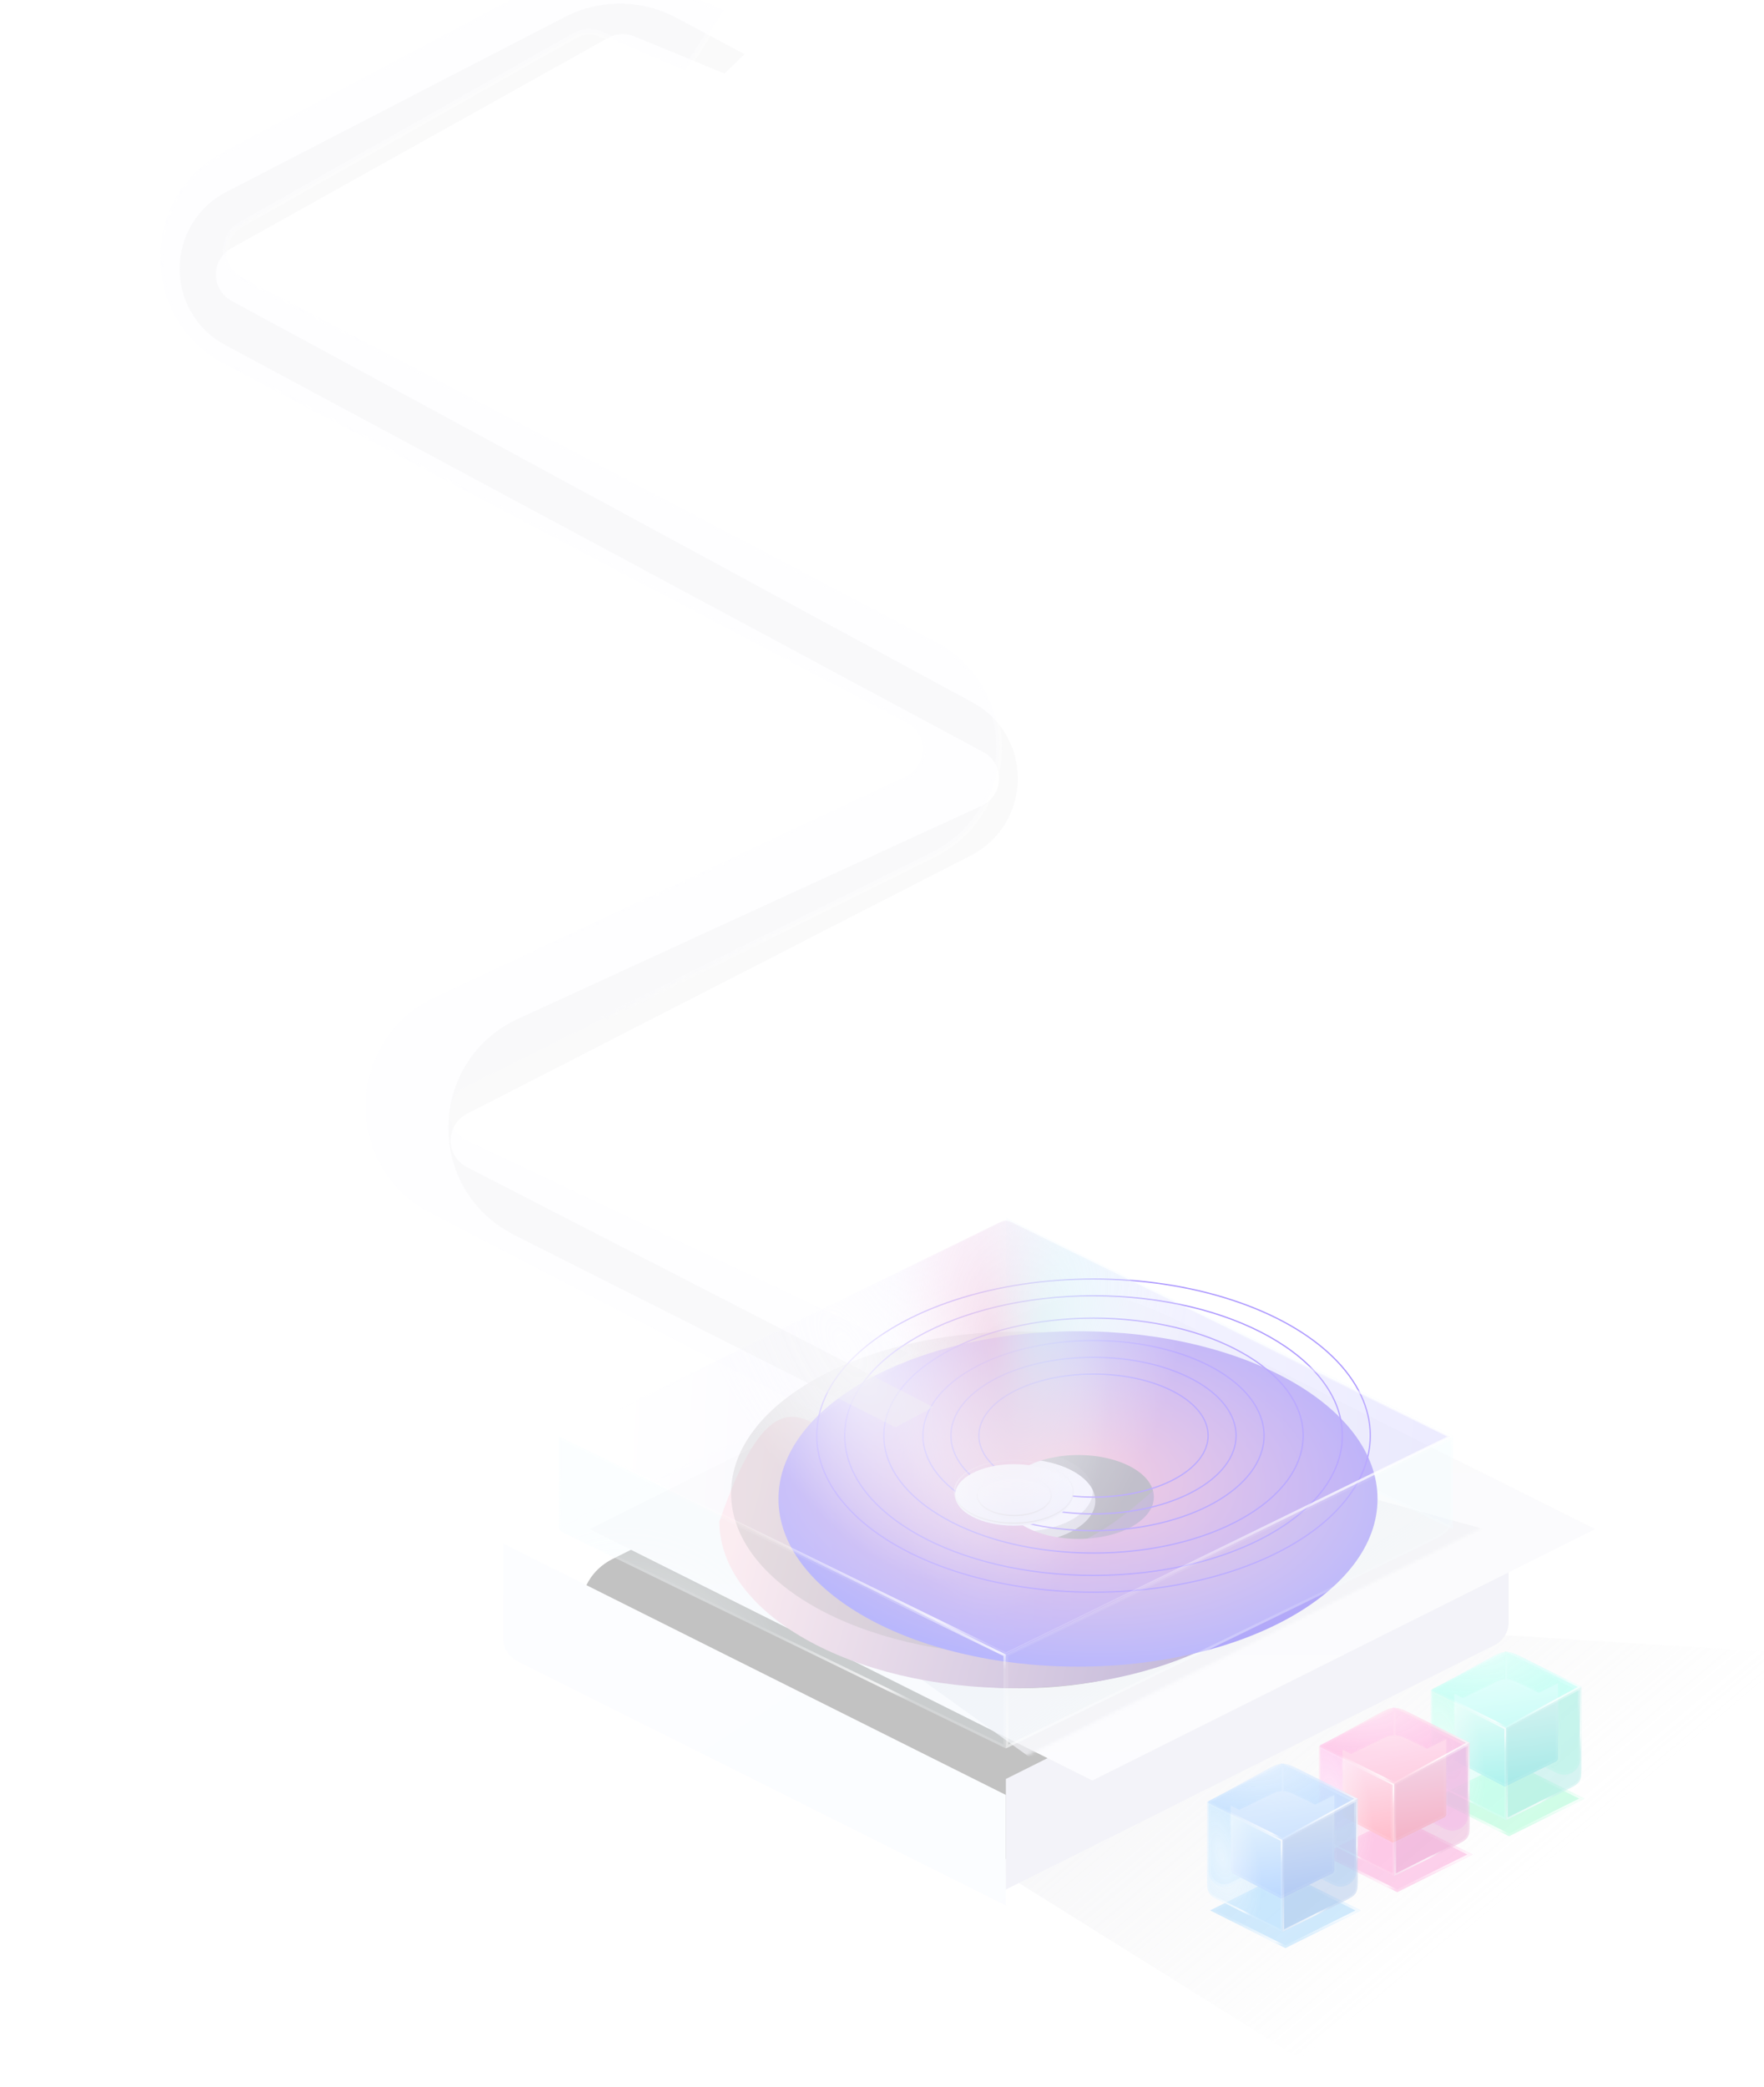 <svg width="552" height="653" viewBox="0 0 552 653" fill="none" xmlns="http://www.w3.org/2000/svg">
<g opacity="0.4">
<g filter="url(#filter0_f_29_772)">
<path d="M406.683 644L314 586.05L318.235 502L570 517.761L406.683 644Z" fill="url(#paint0_linear_29_772)"/>
</g>
<g filter="url(#filter1_f_29_772)">
<path d="M441.8 487.737L316.73 425.202L191.66 487.737C178.367 494.383 178.367 513.354 191.66 520L316.73 582.535L441.8 520C455.093 513.354 455.093 494.384 441.8 487.737Z" fill="#666666"/>
</g>
<g filter="url(#filter2_i_29_772)">
<path d="M314.766 587.111L161.871 510.664C159.151 509.304 157.432 506.524 157.432 503.482V473.857L314.766 552.524V587.111Z" fill="url(#paint1_linear_29_772)"/>
</g>
<g filter="url(#filter3_i_29_772)">
<path d="M314.766 587.111L467.66 510.664C470.381 509.304 472.099 506.524 472.099 503.482V473.857L314.766 552.524V587.111Z" fill="#E0E1EF"/>
</g>
<g filter="url(#filter4_i_29_772)">
<path d="M472.099 473.857L355.095 415.355C335.305 405.46 325.41 400.512 314.766 400.512C304.121 400.512 294.226 405.46 274.436 415.355L274.436 415.355L157.432 473.857L314.766 552.524L472.099 473.857Z" fill="url(#paint2_linear_29_772)"/>
</g>
<mask id="mask0_29_772" style="mask-type:alpha" maskUnits="userSpaceOnUse" x="157" y="400" width="316" height="153">
<path d="M472.099 473.857L334.93 405.273C322.236 398.926 307.295 398.926 294.601 405.273L157.432 473.857L314.766 552.524L472.099 473.857Z" fill="url(#paint3_linear_29_772)"/>
</mask>
<g mask="url(#mask0_29_772)">
<g filter="url(#filter5_f_29_772)">
<path d="M462.604 650.648L266.637 509.796L390.866 458.18L687.442 539.542L462.604 650.648Z" fill="url(#paint4_linear_29_772)"/>
</g>
</g>
<g filter="url(#filter6_b_29_772)">
<path d="M454.731 478.558L316.896 411.391C315.921 410.916 315.433 410.678 315.162 410.244C314.89 409.81 314.89 409.268 314.89 408.183V381.006L454.731 449.15V478.558Z" fill="#C8EEFF" fill-opacity="0.2"/>
<path d="M454.731 478.558L316.896 411.391C315.921 410.916 315.433 410.678 315.162 410.244C314.89 409.81 314.89 409.268 314.89 408.183V381.006L454.731 449.15V478.558Z" fill="url(#paint5_radial_29_772)" fill-opacity="0.5"/>
<path d="M454.351 449.387V477.95L317.062 411.049C316.568 410.808 316.223 410.64 315.966 410.48C315.716 410.324 315.578 410.193 315.484 410.043C315.39 409.892 315.333 409.711 315.302 409.418C315.271 409.117 315.27 408.733 315.27 408.183V381.614L454.351 449.387Z" stroke="url(#paint6_linear_29_772)" stroke-width="0.76"/>
</g>
<g filter="url(#filter7_b_29_772)">
<path d="M174.8 478.558L314.64 410.414V381.006L174.8 449.15V478.558Z" fill="white" fill-opacity="0.2"/>
<path d="M314.261 381.614V410.176L175.18 477.95V449.387L314.261 381.614Z" stroke="url(#paint7_linear_29_772)" stroke-width="0.76"/>
</g>
<g filter="url(#filter8_f_29_772)">
<path fill-rule="evenodd" clip-rule="evenodd" d="M319.083 528.168C362.051 528.168 396.882 508.672 396.882 484.621C396.882 460.571 362.051 441.074 319.083 441.074C276.116 441.074 241.285 460.571 241.285 484.621C241.285 508.672 276.116 528.168 319.083 528.168ZM319.128 456.43C332.174 456.43 342.75 462.306 342.75 469.553C342.75 476.801 332.174 482.676 319.128 482.676C306.083 482.676 295.507 476.801 295.507 469.553C295.507 462.306 306.083 456.43 319.128 456.43Z" fill="#282727" fill-opacity="0.8"/>
</g>
<g filter="url(#filter9_i_29_772)">
<path d="M409.618 472.3C409.618 501.096 368.317 524.44 317.37 524.44C266.424 524.44 225.123 501.096 225.123 472.3C252.639 392.566 266.424 483.551 317.37 483.551C368.317 483.551 387.367 398.69 409.618 472.3Z" fill="url(#paint8_linear_29_772)"/>
</g>
<g filter="url(#filter10_f_29_772)">
<path fill-rule="evenodd" clip-rule="evenodd" d="M319.083 517.67C368.956 517.67 409.386 495.04 409.386 467.124C409.386 439.208 368.956 416.578 319.083 416.578C269.21 416.578 228.781 439.208 228.781 467.124C228.781 495.04 269.21 517.67 319.083 517.67ZM319.197 453.892C331.766 453.892 341.955 459.553 341.955 466.535C341.955 473.518 331.766 479.178 319.197 479.178C306.629 479.178 296.44 473.518 296.44 466.535C296.44 459.553 306.629 453.892 319.197 453.892Z" fill="#282727" fill-opacity="0.3"/>
</g>
<g filter="url(#filter11_i_29_772)">
<path fill-rule="evenodd" clip-rule="evenodd" d="M317.26 517.379C369.025 517.379 410.988 493.89 410.988 464.915C410.988 435.94 369.025 412.452 317.26 412.452C265.495 412.452 223.532 435.94 223.532 464.915C223.532 493.89 265.495 517.379 317.26 517.379ZM317.379 451.181C330.424 451.181 341 457.056 341 464.304C341 471.551 330.424 477.427 317.379 477.427C304.333 477.427 293.758 471.551 293.758 464.304C293.758 457.056 304.333 451.181 317.379 451.181Z" fill="url(#paint9_radial_29_772)"/>
</g>
<g filter="url(#filter12_i_29_772)">
<ellipse cx="317.379" cy="465.179" rx="86.611" ry="48.992" stroke="#3300FF" stroke-width="0.401" stroke-miterlimit="1"/>
</g>
<g filter="url(#filter13_i_29_772)">
<ellipse cx="317.379" cy="465.179" rx="77.862" ry="43.743" stroke="#3300FF" stroke-width="0.401" stroke-miterlimit="1"/>
</g>
<g filter="url(#filter14_i_29_772)">
<ellipse cx="317.379" cy="465.179" rx="65.614" ry="36.744" stroke="#3300FF" stroke-width="0.401" stroke-miterlimit="1"/>
</g>
<g filter="url(#filter15_i_29_772)">
<ellipse cx="317.379" cy="465.179" rx="53.366" ry="29.745" stroke="#3300FF" stroke-width="0.401" stroke-miterlimit="1"/>
</g>
<g filter="url(#filter16_i_29_772)">
<ellipse cx="317.379" cy="465.179" rx="44.618" ry="24.496" stroke="#3300FF" stroke-width="0.401" stroke-miterlimit="1"/>
</g>
<g filter="url(#filter17_i_29_772)">
<ellipse cx="317.379" cy="465.179" rx="35.869" ry="19.247" stroke="#3300FF" stroke-width="0.401" stroke-miterlimit="1"/>
</g>
<g filter="url(#filter18_i_29_772)">
<ellipse cx="317.254" cy="466.679" rx="18.372" ry="9.623" fill="url(#paint10_linear_29_772)"/>
</g>
<path d="M317.254 476.503C322.353 476.503 326.979 475.421 330.338 473.662C333.687 471.907 335.827 469.449 335.827 466.679C335.827 463.91 333.687 461.451 330.338 459.696C326.979 457.937 322.353 456.855 317.254 456.855C312.155 456.855 307.529 457.937 304.17 459.696C300.821 461.451 298.681 463.91 298.681 466.679C298.681 469.449 300.821 471.907 304.17 473.662C307.529 475.421 312.155 476.503 317.254 476.503Z" stroke="url(#paint11_linear_29_772)" stroke-width="0.401"/>
<g filter="url(#filter19_i_29_772)">
<ellipse cx="317.379" cy="467.804" rx="11.373" ry="6.124" fill="url(#paint12_linear_29_772)"/>
</g>
<path d="M317.379 474.128C320.546 474.128 323.423 473.437 325.516 472.311C327.6 471.188 328.953 469.604 328.953 467.804C328.953 466.003 327.6 464.419 325.516 463.296C323.423 462.17 320.546 461.479 317.379 461.479C314.212 461.479 311.334 462.17 309.242 463.296C307.157 464.419 305.805 466.003 305.805 467.804C305.805 469.604 307.157 471.188 309.242 472.311C311.334 473.437 314.212 474.128 317.379 474.128Z" stroke="url(#paint13_linear_29_772)" stroke-width="0.401"/>
<g filter="url(#filter20_b_29_772)">
<path d="M314.765 546.985L176.93 479.819C175.955 479.343 175.467 479.106 175.196 478.672C174.925 478.238 174.925 477.695 174.925 476.611V449.433L314.765 517.577V546.985Z" fill="#CDF0FF" fill-opacity="0.2"/>
<path d="M314.765 546.985L176.93 479.819C175.955 479.343 175.467 479.106 175.196 478.672C174.925 478.238 174.925 477.695 174.925 476.611V449.433L314.765 517.577V546.985Z" fill="url(#paint14_radial_29_772)" fill-opacity="0.5"/>
<path d="M314.385 517.815V546.378L177.096 479.477C176.602 479.236 176.257 479.067 176 478.907C175.75 478.752 175.612 478.621 175.518 478.47C175.424 478.32 175.367 478.138 175.337 477.846C175.305 477.545 175.305 477.161 175.305 476.611V450.041L314.385 517.815Z" stroke="url(#paint15_linear_29_772)" stroke-width="0.76"/>
</g>
<g filter="url(#filter21_b_29_772)">
<path d="M314.766 546.985L446.585 482.75C450.485 480.849 452.436 479.899 453.521 478.163C454.606 476.427 454.606 474.258 454.606 469.918V449.433L314.766 517.577V546.985Z" fill="#EAFEFF" fill-opacity="0.2"/>
<path d="M446.418 482.409L315.146 546.378V517.815L454.226 450.041V469.918C454.226 472.096 454.226 473.7 454.093 474.978C453.96 476.246 453.7 477.16 453.199 477.962C452.698 478.763 451.99 479.398 450.908 480.072C449.818 480.752 448.376 481.455 446.418 482.409Z" stroke="url(#paint16_linear_29_772)" stroke-width="0.76"/>
</g>
<g filter="url(#filter22_f_29_772)">
<path d="M495.799 562.674L475.25 552.4C473.348 551.449 471.109 551.449 469.208 552.4L448.658 562.674L472.229 574.46L495.799 562.674Z" fill="#3EF79E" fill-opacity="0.6"/>
<path d="M475.083 552.732L494.968 562.674L472.229 574.044L449.489 562.674L469.374 552.732C471.171 551.834 473.286 551.834 475.083 552.732Z" stroke="url(#paint17_linear_29_772)" stroke-width="0.744"/>
</g>
<g filter="url(#filter23_b_29_772)">
<path d="M487.231 554.701L471.545 546.858C471.137 546.655 470.88 546.238 470.88 545.782V516.621L494.451 528.406V550.239C494.451 553.948 490.548 556.36 487.231 554.701Z" fill="#60FFC6" fill-opacity="0.5"/>
<path d="M487.397 554.369L471.711 546.526C471.43 546.385 471.252 546.097 471.252 545.782V517.223L494.079 528.636V550.239C494.079 553.671 490.467 555.904 487.397 554.369Z" stroke="url(#paint18_linear_29_772)" stroke-width="0.744"/>
</g>
<g filter="url(#filter24_b_29_772)">
<path d="M455.375 554.701L471.06 546.858C471.468 546.655 471.725 546.238 471.725 545.782V516.621L448.155 528.406V550.239C448.155 553.948 452.058 556.36 455.375 554.701Z" fill="#60FFC6" fill-opacity="0.5"/>
<path d="M470.894 546.526L455.208 554.369C452.139 555.904 448.527 553.671 448.527 550.239V528.636L471.354 517.223V545.782C471.354 546.097 471.176 546.385 470.894 546.526Z" stroke="url(#paint19_linear_29_772)" stroke-width="0.744"/>
</g>
<mask id="path-36-inside-1_29_772" fill="white">
<path fill-rule="evenodd" clip-rule="evenodd" d="M487.546 532.503L487.546 532.503L487.546 532.503V550.012C487.546 550.47 487.286 550.888 486.875 551.091L470.88 558.97V558.971L455.786 551.098C455.388 550.89 455.139 550.479 455.139 550.031V532.503V529.866L457.757 531.231L468.392 526.066C470.255 525.161 472.431 525.161 474.294 526.066L481.517 529.574L487.546 526.604V532.503Z"/>
</mask>
<path fill-rule="evenodd" clip-rule="evenodd" d="M487.546 532.503L487.546 532.503L487.546 532.503V550.012C487.546 550.47 487.286 550.888 486.875 551.091L470.88 558.97V558.971L455.786 551.098C455.388 550.89 455.139 550.479 455.139 550.031V532.503V529.866L457.757 531.231L468.392 526.066C470.255 525.161 472.431 525.161 474.294 526.066L481.517 529.574L487.546 526.604V532.503Z" fill="url(#paint20_linear_29_772)"/>
<path d="M487.546 532.503L487.871 533.172L489.25 532.503L487.871 531.834L487.546 532.503ZM487.546 532.503H486.803V532.968L487.222 533.172L487.546 532.503ZM487.546 532.503L487.222 531.834L486.803 532.037V532.503H487.546ZM486.875 551.091L486.546 550.424L486.546 550.424L486.875 551.091ZM470.88 558.97L470.551 558.303L470.136 558.508V558.97H470.88ZM470.88 558.971L470.536 559.63L471.623 560.197V558.971H470.88ZM455.786 551.098L456.13 550.438L456.13 550.438L455.786 551.098ZM455.139 529.866L455.483 529.206L454.396 528.639V529.866H455.139ZM457.757 531.231L457.413 531.89L457.745 532.064L458.082 531.9L457.757 531.231ZM468.392 526.066L468.716 526.735L468.716 526.735L468.392 526.066ZM474.294 526.066L474.619 525.397L474.619 525.397L474.294 526.066ZM481.517 529.574L481.192 530.243L481.52 530.402L481.846 530.241L481.517 529.574ZM487.546 526.604H488.29V525.409L487.218 525.937L487.546 526.604ZM487.871 531.834L487.871 531.833L487.222 533.172L487.222 533.172L487.871 531.834ZM487.871 533.172L487.871 533.172L487.222 531.834L487.222 531.834L487.871 533.172ZM488.29 550.012V532.503H486.803V550.012H488.29ZM487.203 551.758C487.869 551.43 488.29 550.753 488.29 550.012H486.803C486.803 550.187 486.703 550.346 486.546 550.424L487.203 551.758ZM471.208 559.637L487.203 551.758L486.546 550.424L470.551 558.303L471.208 559.637ZM471.623 558.971V558.97H470.136V558.971H471.623ZM455.442 551.757L470.536 559.63L471.224 558.311L456.13 550.438L455.442 551.757ZM454.396 550.031C454.396 550.756 454.799 551.422 455.442 551.757L456.13 550.438C455.978 550.359 455.883 550.202 455.883 550.031H454.396ZM454.396 532.503V550.031H455.883V532.503H454.396ZM454.396 529.866V532.503H455.883V529.866H454.396ZM458.101 530.572L455.483 529.206L454.795 530.525L457.413 531.89L458.101 530.572ZM468.067 525.397L457.432 530.562L458.082 531.9L468.716 526.735L468.067 525.397ZM474.619 525.397C472.55 524.392 470.135 524.392 468.067 525.397L468.716 526.735C470.375 525.929 472.311 525.929 473.969 526.735L474.619 525.397ZM481.842 528.905L474.619 525.397L473.969 526.735L481.192 530.243L481.842 528.905ZM487.218 525.937L481.189 528.907L481.846 530.241L487.875 527.271L487.218 525.937ZM488.29 532.503V526.604H486.803V532.503H488.29Z" fill="url(#paint21_linear_29_772)" mask="url(#path-36-inside-1_29_772)"/>
<g filter="url(#filter25_b_29_772)">
<path d="M471.303 569.423L452.43 559.986C450.144 558.843 449.001 558.272 448.367 557.245C447.732 556.218 447.732 554.94 447.732 552.385V528.819L471.303 540.605V569.423Z" fill="#60FFE2" fill-opacity="0.4"/>
<path d="M471.303 569.423L452.43 559.986C450.144 558.843 449.001 558.272 448.367 557.245C447.732 556.218 447.732 554.94 447.732 552.385V528.819L471.303 540.605V569.423Z" fill="url(#paint22_radial_29_772)" fill-opacity="0.5"/>
<path d="M471.037 540.769V568.993L452.549 559.749C451.401 559.175 450.558 558.753 449.922 558.348C449.291 557.946 448.882 557.573 448.593 557.105C448.304 556.638 448.153 556.105 448.076 555.361C447.998 554.611 447.998 553.668 447.998 552.385V529.249L471.037 540.769Z" stroke="url(#paint23_linear_29_772)" stroke-width="0.531"/>
</g>
<g filter="url(#filter26_b_29_772)">
<path d="M471.303 569.423L490.175 559.986C492.461 558.843 493.604 558.272 494.239 557.245C494.873 556.218 494.873 554.94 494.873 552.385V527.732L471.303 540.605V569.423Z" fill="#34CAC1" fill-opacity="0.5"/>
<path d="M490.057 559.749L471.568 568.993V540.762L494.608 528.18V552.385C494.608 553.668 494.607 554.61 494.53 555.361C494.453 556.105 494.302 556.638 494.013 557.105C493.724 557.573 493.315 557.946 492.684 558.348C492.047 558.753 491.204 559.175 490.057 559.749Z" stroke="url(#paint24_linear_29_772)" stroke-width="0.531"/>
</g>
<g filter="url(#filter27_b_29_772)">
<path d="M494.874 527.732L477.621 519.106C474.525 517.558 472.978 516.784 471.319 516.814C469.66 516.844 468.141 517.674 465.104 519.332L447.732 528.819L471.303 540.605L494.874 527.732Z" fill="#62FFEC" fill-opacity="0.6"/>
<path d="M494.874 527.732L477.621 519.106C474.525 517.558 472.978 516.784 471.319 516.814C469.66 516.844 468.141 517.674 465.104 519.332L447.732 528.819L471.303 540.605L494.874 527.732Z" fill="url(#paint25_radial_29_772)" fill-opacity="0.5"/>
<path d="M477.502 519.343L494.301 527.743L471.298 540.305L448.305 528.809L465.231 519.566C466.754 518.734 467.88 518.119 468.833 517.706C469.782 517.296 470.541 517.094 471.323 517.08C472.106 517.066 472.872 517.24 473.835 517.616C474.802 517.994 475.95 518.567 477.502 519.343Z" stroke="url(#paint26_linear_29_772)" stroke-width="0.531"/>
</g>
<g filter="url(#filter28_f_29_772)">
<path d="M460.805 580.171L440.255 569.896C438.354 568.945 436.115 568.945 434.214 569.896L413.664 580.171L437.234 591.956L460.805 580.171Z" fill="#F73EAD" fill-opacity="0.6"/>
<path d="M440.089 570.229L459.974 580.171L437.234 591.541L414.495 580.171L434.38 570.229C436.177 569.33 438.292 569.33 440.089 570.229Z" stroke="url(#paint27_linear_29_772)" stroke-width="0.744"/>
</g>
<g filter="url(#filter29_b_29_772)">
<path d="M452.237 572.198L436.551 564.355C436.143 564.152 435.886 563.735 435.886 563.279V534.118L459.456 545.903V567.736C459.456 571.445 455.554 573.857 452.237 572.198Z" fill="#FF60F9" fill-opacity="0.5"/>
<path d="M452.403 571.866L436.717 564.023C436.436 563.882 436.258 563.594 436.258 563.279V534.72L459.085 546.133V567.736C459.085 571.168 455.473 573.401 452.403 571.866Z" stroke="url(#paint28_linear_29_772)" stroke-width="0.744"/>
</g>
<g filter="url(#filter30_b_29_772)">
<path d="M420.381 572.198L436.066 564.355C436.474 564.152 436.731 563.735 436.731 563.279V534.118L413.161 545.903V567.736C413.161 571.445 417.064 573.857 420.381 572.198Z" fill="#FF60F9" fill-opacity="0.5"/>
<path d="M435.9 564.023L420.214 571.866C417.144 573.401 413.533 571.168 413.533 567.736V546.133L436.36 534.72V563.279C436.36 563.594 436.182 563.882 435.9 564.023Z" stroke="url(#paint29_linear_29_772)" stroke-width="0.744"/>
</g>
<mask id="path-50-inside-2_29_772" fill="white">
<path fill-rule="evenodd" clip-rule="evenodd" d="M435.886 557.645V576.467L451.881 568.588C452.292 568.385 452.553 567.967 452.553 567.509V544.101L446.524 547.071L439.3 543.563C437.437 542.658 435.261 542.658 433.398 543.563L422.763 548.728L420.145 547.363V549.999V567.528C420.145 567.976 420.395 568.387 420.792 568.595L435.886 576.468V557.645L435.886 557.645Z"/>
</mask>
<path fill-rule="evenodd" clip-rule="evenodd" d="M435.886 557.645V576.467L451.881 568.588C452.292 568.385 452.553 567.967 452.553 567.509V544.101L446.524 547.071L439.3 543.563C437.437 542.658 435.261 542.658 433.398 543.563L422.763 548.728L420.145 547.363V549.999V567.528C420.145 567.976 420.395 568.387 420.792 568.595L435.886 576.468V557.645L435.886 557.645Z" fill="url(#paint30_linear_29_772)"/>
<path d="M435.886 576.467H435.142V577.663L436.215 577.134L435.886 576.467ZM435.886 557.645H436.63V557.177L436.208 556.975L435.886 557.645ZM451.881 568.588L452.21 569.255L452.21 569.255L451.881 568.588ZM452.553 544.101H453.296V542.906L452.224 543.434L452.553 544.101ZM446.524 547.071L446.199 547.74L446.526 547.899L446.852 547.738L446.524 547.071ZM439.3 543.563L438.975 544.232L438.975 544.232L439.3 543.563ZM433.398 543.563L433.723 544.232L433.723 544.232L433.398 543.563ZM422.763 548.728L422.419 549.387L422.751 549.56L423.088 549.397L422.763 548.728ZM420.145 547.363L420.489 546.703L419.402 546.136V547.363H420.145ZM420.792 568.595L421.136 567.935L421.136 567.935L420.792 568.595ZM435.886 576.468L435.542 577.127L436.63 577.694V576.468H435.886ZM435.886 557.645L436.208 556.975L435.142 556.462V557.645H435.886ZM436.63 576.467V557.645H435.142V576.467H436.63ZM451.553 567.921L435.557 575.8L436.215 577.134L452.21 569.255L451.553 567.921ZM451.809 567.509C451.809 567.684 451.709 567.843 451.553 567.921L452.21 569.255C452.875 568.927 453.296 568.25 453.296 567.509H451.809ZM451.809 544.101V567.509H453.296V544.101H451.809ZM446.852 547.738L452.881 544.768L452.224 543.434L446.195 546.404L446.852 547.738ZM446.848 546.402L439.625 542.894L438.975 544.232L446.199 547.74L446.848 546.402ZM439.625 542.894C437.557 541.889 435.141 541.889 433.073 542.894L433.723 544.232C435.381 543.426 437.317 543.426 438.975 544.232L439.625 542.894ZM433.073 542.894L422.438 548.059L423.088 549.397L433.723 544.232L433.073 542.894ZM423.107 548.069L420.489 546.703L419.801 548.022L422.419 549.387L423.107 548.069ZM419.402 547.363V549.999H420.889V547.363H419.402ZM419.402 549.999V567.528H420.889V549.999H419.402ZM419.402 567.528C419.402 568.253 419.805 568.919 420.448 569.254L421.136 567.935C420.984 567.856 420.889 567.699 420.889 567.528H419.402ZM420.448 569.254L435.542 577.127L436.23 575.808L421.136 567.935L420.448 569.254ZM436.63 576.468V557.645H435.142V576.468H436.63ZM435.564 558.315L435.564 558.315L436.208 556.975L436.208 556.975L435.564 558.315Z" fill="url(#paint31_linear_29_772)" mask="url(#path-50-inside-2_29_772)"/>
<g filter="url(#filter31_b_29_772)">
<path d="M436.309 586.919L417.436 577.483C415.15 576.34 414.007 575.769 413.373 574.742C412.738 573.715 412.738 572.437 412.738 569.882V546.316L436.309 558.102V586.919Z" fill="#FF60B6" fill-opacity="0.4"/>
<path d="M436.309 586.919L417.436 577.483C415.15 576.34 414.007 575.769 413.373 574.742C412.738 573.715 412.738 572.437 412.738 569.882V546.316L436.309 558.102V586.919Z" fill="url(#paint32_radial_29_772)" fill-opacity="0.5"/>
<path d="M436.043 558.266V586.49L417.555 577.246C416.407 576.672 415.564 576.25 414.928 575.845C414.296 575.443 413.887 575.07 413.599 574.602C413.31 574.135 413.158 573.602 413.081 572.858C413.004 572.107 413.004 571.165 413.004 569.882V546.746L436.043 558.266Z" stroke="url(#paint33_linear_29_772)" stroke-width="0.531"/>
</g>
<g filter="url(#filter32_b_29_772)">
<path d="M436.308 586.919L455.181 577.483C457.467 576.34 458.61 575.769 459.244 574.742C459.879 573.715 459.879 572.437 459.879 569.881V545.229L436.308 558.101V586.919Z" fill="#CA3497" fill-opacity="0.5"/>
<path d="M455.062 577.245L436.574 586.489V558.259L459.614 545.677V569.881C459.614 571.165 459.613 572.107 459.536 572.858C459.459 573.602 459.307 574.135 459.019 574.602C458.73 575.069 458.321 575.443 457.689 575.845C457.053 576.25 456.21 576.671 455.062 577.245Z" stroke="url(#paint34_linear_29_772)" stroke-width="0.531"/>
</g>
<g filter="url(#filter33_b_29_772)">
<path d="M459.879 545.229L442.626 536.603C439.531 535.055 437.983 534.281 436.324 534.311C434.665 534.341 433.147 535.171 430.109 536.83L412.738 546.316L436.309 558.102L459.879 545.229Z" fill="#FF62AD" fill-opacity="0.6"/>
<path d="M459.879 545.229L442.626 536.603C439.531 535.055 437.983 534.281 436.324 534.311C434.665 534.341 433.147 535.171 430.109 536.83L412.738 546.316L436.309 558.102L459.879 545.229Z" fill="url(#paint35_radial_29_772)" fill-opacity="0.5"/>
<path d="M442.508 536.84L459.306 545.24L436.303 557.802L413.311 546.306L430.236 537.063C431.759 536.231 432.886 535.616 433.839 535.203C434.787 534.793 435.546 534.591 436.329 534.577C437.112 534.563 437.878 534.737 438.84 535.113C439.807 535.491 440.956 536.064 442.508 536.84Z" stroke="url(#paint36_linear_29_772)" stroke-width="0.531"/>
</g>
<path d="M317.733 382.942L453.741 449.433L314.765 517.375L175.79 449.433L311.797 382.942L311.631 382.601L311.797 382.942C313.37 382.173 314.048 381.852 314.765 381.852C315.482 381.852 316.16 382.173 317.733 382.942L317.9 382.601L317.733 382.942Z" fill="url(#paint37_linear_29_772)" fill-opacity="0.3"/>
<path d="M317.733 382.942L453.741 449.433L314.765 517.375L175.79 449.433L311.797 382.942L311.631 382.601L311.797 382.942C313.37 382.173 314.048 381.852 314.765 381.852C315.482 381.852 316.16 382.173 317.733 382.942L317.9 382.601L317.733 382.942Z" fill="url(#paint38_radial_29_772)" fill-opacity="0.8"/>
<path d="M317.733 382.942L453.741 449.433L314.765 517.375L175.79 449.433L311.797 382.942L311.631 382.601L311.797 382.942C313.37 382.173 314.048 381.852 314.765 381.852C315.482 381.852 316.16 382.173 317.733 382.942L317.9 382.601L317.733 382.942Z" fill="url(#paint39_radial_29_772)" fill-opacity="0.5"/>
<path d="M317.733 382.942L453.741 449.433L314.765 517.375L175.79 449.433L311.797 382.942L311.631 382.601L311.797 382.942C313.37 382.173 314.048 381.852 314.765 381.852C315.482 381.852 316.16 382.173 317.733 382.942L317.9 382.601L317.733 382.942Z" fill="url(#paint40_radial_29_772)" fill-opacity="0.5"/>
<path d="M317.733 382.942L453.741 449.433L314.765 517.375L175.79 449.433L311.797 382.942L311.631 382.601L311.797 382.942C313.37 382.173 314.048 381.852 314.765 381.852C315.482 381.852 316.16 382.173 317.733 382.942L317.9 382.601L317.733 382.942Z" stroke="url(#paint41_linear_29_772)" stroke-width="0.76"/>
<g filter="url(#filter34_f_29_772)">
<path d="M425.811 597.668L405.261 587.394C403.359 586.443 401.121 586.443 399.219 587.394L378.67 597.668L402.24 609.454L425.811 597.668Z" fill="#3EA9F7" fill-opacity="0.6"/>
<path d="M405.095 587.726L424.979 597.668L402.24 609.038L379.501 597.668L399.386 587.726C401.183 586.828 403.298 586.828 405.095 587.726Z" stroke="url(#paint42_linear_29_772)" stroke-width="0.744"/>
</g>
<g filter="url(#filter35_b_29_772)">
<path d="M417.242 589.695L401.556 581.853C401.149 581.649 400.891 581.232 400.891 580.777V551.615L424.462 563.4V585.233C424.462 588.942 420.559 591.354 417.242 589.695Z" fill="#60BBFF" fill-opacity="0.5"/>
<path d="M417.409 589.363L401.723 581.52C401.441 581.379 401.263 581.091 401.263 580.777V552.217L424.09 563.63V585.233C424.09 588.666 420.478 590.898 417.409 589.363Z" stroke="url(#paint43_linear_29_772)" stroke-width="0.744"/>
</g>
<g filter="url(#filter36_b_29_772)">
<path d="M385.386 589.695L401.072 581.853C401.479 581.649 401.737 581.232 401.737 580.777V551.615L378.166 563.4V585.233C378.166 588.942 382.069 591.354 385.386 589.695Z" fill="#60BBFF" fill-opacity="0.5"/>
<path d="M400.906 581.52L385.22 589.363C382.15 590.898 378.538 588.666 378.538 585.233V563.63L401.365 552.217V580.777C401.365 581.091 401.187 581.379 400.906 581.52Z" stroke="url(#paint44_linear_29_772)" stroke-width="0.744"/>
</g>
<mask id="path-65-inside-3_29_772" fill="white">
<path fill-rule="evenodd" clip-rule="evenodd" d="M417.558 567.497L417.558 567.497L417.558 567.497V585.006C417.558 585.464 417.298 585.883 416.887 586.085L400.892 593.964V593.965L385.798 586.092C385.4 585.885 385.151 585.474 385.151 585.025V567.497V564.86L387.769 566.225L398.403 561.06C400.267 560.155 402.442 560.155 404.306 561.06L411.529 564.568L417.558 561.598V567.497Z"/>
</mask>
<path fill-rule="evenodd" clip-rule="evenodd" d="M417.558 567.497L417.558 567.497L417.558 567.497V585.006C417.558 585.464 417.298 585.883 416.887 586.085L400.892 593.964V593.965L385.798 586.092C385.4 585.885 385.151 585.474 385.151 585.025V567.497V564.86L387.769 566.225L398.403 561.06C400.267 560.155 402.442 560.155 404.306 561.06L411.529 564.568L417.558 561.598V567.497Z" fill="url(#paint45_linear_29_772)"/>
<path d="M417.558 567.497L417.883 568.166L419.262 567.497L417.883 566.828L417.558 567.497ZM417.558 567.497H416.814V567.962L417.233 568.166L417.558 567.497ZM417.558 567.497L417.233 566.828L416.814 567.031V567.497H417.558ZM416.887 586.085L416.558 585.418L416.558 585.418L416.887 586.085ZM400.892 593.964L400.563 593.297L400.148 593.502V593.964H400.892ZM400.892 593.965L400.548 594.624L401.635 595.192V593.965H400.892ZM385.798 586.092L386.142 585.433L386.142 585.433L385.798 586.092ZM385.151 564.86L385.495 564.2L384.407 563.633V564.86H385.151ZM387.769 566.225L387.425 566.885L387.757 567.058L388.094 566.894L387.769 566.225ZM398.403 561.06L398.728 561.729L398.728 561.729L398.403 561.06ZM404.306 561.06L404.631 560.391L404.631 560.391L404.306 561.06ZM411.529 564.568L411.204 565.237L411.531 565.396L411.858 565.235L411.529 564.568ZM417.558 561.598H418.302V560.403L417.229 560.931L417.558 561.598ZM417.883 566.828L417.882 566.828L417.233 568.166L417.234 568.166L417.883 566.828ZM417.882 568.166L417.883 568.166L417.234 566.828L417.233 566.828L417.882 568.166ZM418.302 585.006V567.497H416.814V585.006H418.302ZM417.215 586.752C417.88 586.424 418.302 585.747 418.302 585.006H416.814C416.814 585.181 416.715 585.341 416.558 585.418L417.215 586.752ZM401.22 594.632L417.215 586.752L416.558 585.418L400.563 593.297L401.22 594.632ZM401.635 593.965V593.964H400.148V593.965H401.635ZM385.454 586.751L400.548 594.624L401.235 593.306L386.142 585.433L385.454 586.751ZM384.407 585.025C384.407 585.751 384.811 586.416 385.454 586.751L386.142 585.433C385.99 585.353 385.895 585.196 385.895 585.025H384.407ZM384.407 567.497V585.025H385.895V567.497H384.407ZM384.407 564.86V567.497H385.895V564.86H384.407ZM388.113 565.566L385.495 564.2L384.807 565.519L387.425 566.885L388.113 565.566ZM398.078 560.391L387.444 565.556L388.094 566.894L398.728 561.729L398.078 560.391ZM404.631 560.391C402.562 559.386 400.147 559.386 398.078 560.391L398.728 561.729C400.386 560.923 402.323 560.923 403.981 561.729L404.631 560.391ZM411.854 563.899L404.631 560.391L403.981 561.729L411.204 565.237L411.854 563.899ZM417.229 560.931L411.2 563.901L411.858 565.235L417.887 562.265L417.229 560.931ZM418.302 567.497V561.598H416.814V567.497H418.302Z" fill="url(#paint46_linear_29_772)" mask="url(#path-65-inside-3_29_772)"/>
<g filter="url(#filter37_b_29_772)">
<path d="M401.314 604.417L382.442 594.98C380.156 593.837 379.013 593.266 378.378 592.239C377.744 591.212 377.744 589.934 377.744 587.379V563.813L401.314 575.599V604.417Z" fill="#60BCFF" fill-opacity="0.4"/>
<path d="M401.314 604.417L382.442 594.98C380.156 593.837 379.013 593.266 378.378 592.239C377.744 591.212 377.744 589.934 377.744 587.379V563.813L401.314 575.599V604.417Z" fill="url(#paint47_radial_29_772)" fill-opacity="0.5"/>
<path d="M401.049 575.763V603.987L382.56 594.743C381.413 594.169 380.57 593.747 379.933 593.342C379.302 592.94 378.893 592.567 378.604 592.1C378.315 591.632 378.164 591.099 378.087 590.355C378.01 589.605 378.009 588.662 378.009 587.379V564.243L401.049 575.763Z" stroke="url(#paint48_linear_29_772)" stroke-width="0.531"/>
</g>
<g filter="url(#filter38_b_29_772)">
<path d="M401.314 604.417L420.187 594.98C422.473 593.837 423.616 593.266 424.25 592.239C424.885 591.212 424.885 589.934 424.885 587.379V562.726L401.314 575.599V604.417Z" fill="#3470CA" fill-opacity="0.5"/>
<path d="M420.068 594.743L401.58 603.987V575.756L424.619 563.174V587.379C424.619 588.662 424.619 589.604 424.541 590.355C424.464 591.099 424.313 591.632 424.024 592.099C423.735 592.567 423.327 592.94 422.695 593.342C422.059 593.747 421.216 594.169 420.068 594.743Z" stroke="url(#paint49_linear_29_772)" stroke-width="0.531"/>
</g>
<g filter="url(#filter39_b_29_772)">
<path d="M424.885 562.726L407.632 554.1C404.537 552.552 402.989 551.779 401.33 551.809C399.671 551.839 398.152 552.668 395.115 554.327L377.744 563.814L401.314 575.599L424.885 562.726Z" fill="#62AAFF" fill-opacity="0.6"/>
<path d="M424.885 562.726L407.632 554.1C404.537 552.552 402.989 551.779 401.33 551.809C399.671 551.839 398.152 552.668 395.115 554.327L377.744 563.814L401.314 575.599L424.885 562.726Z" fill="url(#paint50_radial_29_772)" fill-opacity="0.5"/>
<path d="M407.513 554.338L424.312 562.737L401.309 575.299L378.317 563.803L395.242 554.56C396.765 553.728 397.892 553.113 398.845 552.701C399.793 552.29 400.552 552.088 401.335 552.074C402.118 552.06 402.884 552.234 403.846 552.61C404.813 552.988 405.961 553.562 407.513 554.338Z" stroke="url(#paint51_linear_29_772)" stroke-width="0.531"/>
</g>
<g filter="url(#filter40_f_29_772)">
<path d="M211.686 5.562L232.999 16.955L226.702 23.017L198.466 11.366C195.816 10.273 192.811 10.45 190.307 11.847L72.377 77.666C65.91 81.275 65.969 90.598 72.48 94.126L304.302 219.722C323.465 230.104 323.149 257.714 303.753 267.655L146.157 348.43C139.352 351.918 139.344 361.642 146.144 365.14L292.036 440.211L280.229 446.508L160.966 386.38C132.862 372.211 133.594 331.834 162.194 318.694L307.156 252.09C314.205 248.851 314.512 238.948 307.677 235.28L70.507 107.956C51.298 97.644 51.515 70.024 70.883 60.015L176.727 5.319C187.71 -0.357 200.783 -0.266 211.686 5.562Z" fill="#DFDFE1" fill-opacity="0.4"/>
</g>
<g filter="url(#filter41_bii_29_772)">
<path d="M195.705 -17.862L219.303 -7.683L207.258 11.209L180.916 -0.1C178.22 -1.258 175.139 -1.089 172.586 0.355L68.203 59.404C61.732 63.065 61.878 72.437 68.46 75.894L285.346 189.821C312.502 204.086 312.042 243.124 284.556 256.745L138.663 329.04C131.632 332.524 131.719 342.582 138.81 345.943L278.89 412.345L249.608 431.945L127.449 368.585C99.812 354.25 100.602 314.45 128.786 301.223L276.113 232.083C283.138 228.786 283.362 218.876 276.493 215.266L63.014 103.054C36.278 89 36.214 50.742 62.903 36.6L163.233 -16.562C173.3 -21.896 185.244 -22.374 195.705 -17.862Z" fill="#E2E1FF" fill-opacity="0.1"/>
<path d="M195.705 -17.862L219.303 -7.683L207.258 11.209L180.916 -0.1C178.22 -1.258 175.139 -1.089 172.586 0.355L68.203 59.404C61.732 63.065 61.878 72.437 68.46 75.894L285.346 189.821C312.502 204.086 312.042 243.124 284.556 256.745L138.663 329.04C131.632 332.524 131.719 342.582 138.81 345.943L278.89 412.345L249.608 431.945L127.449 368.585C99.812 354.25 100.602 314.45 128.786 301.223L276.113 232.083C283.138 228.786 283.362 218.876 276.493 215.266L63.014 103.054C36.278 89 36.214 50.742 62.903 36.6L163.233 -16.562C173.3 -21.896 185.244 -22.374 195.705 -17.862Z" stroke="url(#paint52_linear_29_772)" stroke-width="1.806"/>
</g>
</g>
<defs>
<filter id="filter0_f_29_772" x="305.97" y="493.97" width="272.06" height="158.06" filterUnits="userSpaceOnUse" color-interpolation-filters="sRGB">
<feFlood flood-opacity="0" result="BackgroundImageFix"/>
<feBlend mode="normal" in="SourceGraphic" in2="BackgroundImageFix" result="shape"/>
<feGaussianBlur stdDeviation="4.015" result="effect1_foregroundBlur_29_772"/>
</filter>
<filter id="filter1_f_29_772" x="169.645" y="413.157" width="294.17" height="181.423" filterUnits="userSpaceOnUse" color-interpolation-filters="sRGB">
<feFlood flood-opacity="0" result="BackgroundImageFix"/>
<feBlend mode="normal" in="SourceGraphic" in2="BackgroundImageFix" result="shape"/>
<feGaussianBlur stdDeviation="6.022" result="effect1_foregroundBlur_29_772"/>
</filter>
<filter id="filter2_i_29_772" x="157.432" y="473.857" width="157.333" height="117.763" filterUnits="userSpaceOnUse" color-interpolation-filters="sRGB">
<feFlood flood-opacity="0" result="BackgroundImageFix"/>
<feBlend mode="normal" in="SourceGraphic" in2="BackgroundImageFix" result="shape"/>
<feColorMatrix in="SourceAlpha" type="matrix" values="0 0 0 0 0 0 0 0 0 0 0 0 0 0 0 0 0 0 127 0" result="hardAlpha"/>
<feOffset dy="9.018"/>
<feGaussianBlur stdDeviation="2.254"/>
<feComposite in2="hardAlpha" operator="arithmetic" k2="-1" k3="1"/>
<feColorMatrix type="matrix" values="0 0 0 0 1 0 0 0 0 1 0 0 0 0 1 0 0 0 1 0"/>
<feBlend mode="normal" in2="shape" result="effect1_innerShadow_29_772"/>
</filter>
<filter id="filter3_i_29_772" x="314.766" y="473.857" width="157.333" height="117.269" filterUnits="userSpaceOnUse" color-interpolation-filters="sRGB">
<feFlood flood-opacity="0" result="BackgroundImageFix"/>
<feBlend mode="normal" in="SourceGraphic" in2="BackgroundImageFix" result="shape"/>
<feColorMatrix in="SourceAlpha" type="matrix" values="0 0 0 0 0 0 0 0 0 0 0 0 0 0 0 0 0 0 127 0" result="hardAlpha"/>
<feOffset dy="4.015"/>
<feGaussianBlur stdDeviation="2.007"/>
<feComposite in2="hardAlpha" operator="arithmetic" k2="-1" k3="1"/>
<feColorMatrix type="matrix" values="0 0 0 0 1 0 0 0 0 1 0 0 0 0 1 0 0 0 0.4 0"/>
<feBlend mode="normal" in2="shape" result="effect1_innerShadow_29_772"/>
</filter>
<filter id="filter4_i_29_772" x="157.432" y="400.512" width="341.721" height="156.52" filterUnits="userSpaceOnUse" color-interpolation-filters="sRGB">
<feFlood flood-opacity="0" result="BackgroundImageFix"/>
<feBlend mode="normal" in="SourceGraphic" in2="BackgroundImageFix" result="shape"/>
<feColorMatrix in="SourceAlpha" type="matrix" values="0 0 0 0 0 0 0 0 0 0 0 0 0 0 0 0 0 0 127 0" result="hardAlpha"/>
<feOffset dx="27.054" dy="4.509"/>
<feGaussianBlur stdDeviation="13.527"/>
<feComposite in2="hardAlpha" operator="arithmetic" k2="-1" k3="1"/>
<feColorMatrix type="matrix" values="0 0 0 0 1 0 0 0 0 1 0 0 0 0 1 0 0 0 0.7 0"/>
<feBlend mode="normal" in2="shape" result="effect1_innerShadow_29_772"/>
</filter>
<filter id="filter5_f_29_772" x="262.622" y="454.165" width="428.836" height="200.498" filterUnits="userSpaceOnUse" color-interpolation-filters="sRGB">
<feFlood flood-opacity="0" result="BackgroundImageFix"/>
<feBlend mode="normal" in="SourceGraphic" in2="BackgroundImageFix" result="shape"/>
<feGaussianBlur stdDeviation="2.007" result="effect1_foregroundBlur_29_772"/>
</filter>
<filter id="filter6_b_29_772" x="311.322" y="377.437" width="146.978" height="104.689" filterUnits="userSpaceOnUse" color-interpolation-filters="sRGB">
<feFlood flood-opacity="0" result="BackgroundImageFix"/>
<feGaussianBlur in="BackgroundImageFix" stdDeviation="1.784"/>
<feComposite in2="SourceAlpha" operator="in" result="effect1_backgroundBlur_29_772"/>
<feBlend mode="normal" in="SourceGraphic" in2="effect1_backgroundBlur_29_772" result="shape"/>
</filter>
<filter id="filter7_b_29_772" x="164.094" y="370.3" width="161.252" height="118.963" filterUnits="userSpaceOnUse" color-interpolation-filters="sRGB">
<feFlood flood-opacity="0" result="BackgroundImageFix"/>
<feGaussianBlur in="BackgroundImageFix" stdDeviation="5.353"/>
<feComposite in2="SourceAlpha" operator="in" result="effect1_backgroundBlur_29_772"/>
<feBlend mode="normal" in="SourceGraphic" in2="effect1_backgroundBlur_29_772" result="shape"/>
</filter>
<filter id="filter8_f_29_772" x="237.27" y="437.059" width="163.628" height="95.124" filterUnits="userSpaceOnUse" color-interpolation-filters="sRGB">
<feFlood flood-opacity="0" result="BackgroundImageFix"/>
<feBlend mode="normal" in="SourceGraphic" in2="BackgroundImageFix" result="shape"/>
<feGaussianBlur stdDeviation="2.007" result="effect1_foregroundBlur_29_772"/>
</filter>
<filter id="filter9_i_29_772" x="225.123" y="439.562" width="184.494" height="88.56" filterUnits="userSpaceOnUse" color-interpolation-filters="sRGB">
<feFlood flood-opacity="0" result="BackgroundImageFix"/>
<feBlend mode="normal" in="SourceGraphic" in2="BackgroundImageFix" result="shape"/>
<feColorMatrix in="SourceAlpha" type="matrix" values="0 0 0 0 0 0 0 0 0 0 0 0 0 0 0 0 0 0 127 0" result="hardAlpha"/>
<feOffset dy="3.681"/>
<feGaussianBlur stdDeviation="1.841"/>
<feComposite in2="hardAlpha" operator="arithmetic" k2="-1" k3="1"/>
<feColorMatrix type="matrix" values="0 0 0 0 1 0 0 0 0 1 0 0 0 0 1 0 0 0 0.4 0"/>
<feBlend mode="normal" in2="shape" result="effect1_innerShadow_29_772"/>
</filter>
<filter id="filter10_f_29_772" x="220.751" y="408.548" width="196.665" height="117.152" filterUnits="userSpaceOnUse" color-interpolation-filters="sRGB">
<feFlood flood-opacity="0" result="BackgroundImageFix"/>
<feBlend mode="normal" in="SourceGraphic" in2="BackgroundImageFix" result="shape"/>
<feGaussianBlur stdDeviation="4.015" result="effect1_foregroundBlur_29_772"/>
</filter>
<filter id="filter11_i_29_772" x="223.532" y="412.452" width="207.532" height="108.942" filterUnits="userSpaceOnUse" color-interpolation-filters="sRGB">
<feFlood flood-opacity="0" result="BackgroundImageFix"/>
<feBlend mode="normal" in="SourceGraphic" in2="BackgroundImageFix" result="shape"/>
<feColorMatrix in="SourceAlpha" type="matrix" values="0 0 0 0 0 0 0 0 0 0 0 0 0 0 0 0 0 0 127 0" result="hardAlpha"/>
<feOffset dx="20.075" dy="4.015"/>
<feGaussianBlur stdDeviation="10.037"/>
<feComposite in2="hardAlpha" operator="arithmetic" k2="-1" k3="1"/>
<feColorMatrix type="matrix" values="0 0 0 0 1 0 0 0 0 1 0 0 0 0 1 0 0 0 0.6 0"/>
<feBlend mode="normal" in2="shape" result="effect1_innerShadow_29_772"/>
</filter>
<filter id="filter12_i_29_772" x="230.567" y="399.926" width="198.428" height="114.445" filterUnits="userSpaceOnUse" color-interpolation-filters="sRGB">
<feFlood flood-opacity="0" result="BackgroundImageFix"/>
<feBlend mode="normal" in="SourceGraphic" in2="BackgroundImageFix" result="shape"/>
<feColorMatrix in="SourceAlpha" type="matrix" values="0 0 0 0 0 0 0 0 0 0 0 0 0 0 0 0 0 0 127 0" result="hardAlpha"/>
<feOffset dx="24.805" dy="-16.06"/>
<feGaussianBlur stdDeviation="12.403"/>
<feComposite in2="hardAlpha" operator="arithmetic" k2="-1" k3="1"/>
<feColorMatrix type="matrix" values="0 0 0 0 1 0 0 0 0 1 0 0 0 0 1 0 0 0 0.8 0"/>
<feBlend mode="normal" in2="shape" result="effect1_innerShadow_29_772"/>
</filter>
<filter id="filter13_i_29_772" x="239.316" y="405.175" width="180.931" height="103.947" filterUnits="userSpaceOnUse" color-interpolation-filters="sRGB">
<feFlood flood-opacity="0" result="BackgroundImageFix"/>
<feBlend mode="normal" in="SourceGraphic" in2="BackgroundImageFix" result="shape"/>
<feColorMatrix in="SourceAlpha" type="matrix" values="0 0 0 0 0 0 0 0 0 0 0 0 0 0 0 0 0 0 127 0" result="hardAlpha"/>
<feOffset dx="24.805" dy="-16.06"/>
<feGaussianBlur stdDeviation="12.403"/>
<feComposite in2="hardAlpha" operator="arithmetic" k2="-1" k3="1"/>
<feColorMatrix type="matrix" values="0 0 0 0 1 0 0 0 0 1 0 0 0 0 1 0 0 0 0.8 0"/>
<feBlend mode="normal" in2="shape" result="effect1_innerShadow_29_772"/>
</filter>
<filter id="filter14_i_29_772" x="251.564" y="412.174" width="156.435" height="89.949" filterUnits="userSpaceOnUse" color-interpolation-filters="sRGB">
<feFlood flood-opacity="0" result="BackgroundImageFix"/>
<feBlend mode="normal" in="SourceGraphic" in2="BackgroundImageFix" result="shape"/>
<feColorMatrix in="SourceAlpha" type="matrix" values="0 0 0 0 0 0 0 0 0 0 0 0 0 0 0 0 0 0 127 0" result="hardAlpha"/>
<feOffset dx="24.805" dy="-16.06"/>
<feGaussianBlur stdDeviation="12.403"/>
<feComposite in2="hardAlpha" operator="arithmetic" k2="-1" k3="1"/>
<feColorMatrix type="matrix" values="0 0 0 0 1 0 0 0 0 1 0 0 0 0 1 0 0 0 0.8 0"/>
<feBlend mode="normal" in2="shape" result="effect1_innerShadow_29_772"/>
</filter>
<filter id="filter15_i_29_772" x="263.812" y="419.173" width="131.939" height="75.952" filterUnits="userSpaceOnUse" color-interpolation-filters="sRGB">
<feFlood flood-opacity="0" result="BackgroundImageFix"/>
<feBlend mode="normal" in="SourceGraphic" in2="BackgroundImageFix" result="shape"/>
<feColorMatrix in="SourceAlpha" type="matrix" values="0 0 0 0 0 0 0 0 0 0 0 0 0 0 0 0 0 0 127 0" result="hardAlpha"/>
<feOffset dx="24.805" dy="-16.06"/>
<feGaussianBlur stdDeviation="12.403"/>
<feComposite in2="hardAlpha" operator="arithmetic" k2="-1" k3="1"/>
<feColorMatrix type="matrix" values="0 0 0 0 1 0 0 0 0 1 0 0 0 0 1 0 0 0 0.8 0"/>
<feBlend mode="normal" in2="shape" result="effect1_innerShadow_29_772"/>
</filter>
<filter id="filter16_i_29_772" x="272.56" y="424.422" width="114.442" height="65.453" filterUnits="userSpaceOnUse" color-interpolation-filters="sRGB">
<feFlood flood-opacity="0" result="BackgroundImageFix"/>
<feBlend mode="normal" in="SourceGraphic" in2="BackgroundImageFix" result="shape"/>
<feColorMatrix in="SourceAlpha" type="matrix" values="0 0 0 0 0 0 0 0 0 0 0 0 0 0 0 0 0 0 127 0" result="hardAlpha"/>
<feOffset dx="24.805" dy="-16.06"/>
<feGaussianBlur stdDeviation="12.403"/>
<feComposite in2="hardAlpha" operator="arithmetic" k2="-1" k3="1"/>
<feColorMatrix type="matrix" values="0 0 0 0 1 0 0 0 0 1 0 0 0 0 1 0 0 0 0.8 0"/>
<feBlend mode="normal" in2="shape" result="effect1_innerShadow_29_772"/>
</filter>
<filter id="filter17_i_29_772" x="281.309" y="429.671" width="96.945" height="54.955" filterUnits="userSpaceOnUse" color-interpolation-filters="sRGB">
<feFlood flood-opacity="0" result="BackgroundImageFix"/>
<feBlend mode="normal" in="SourceGraphic" in2="BackgroundImageFix" result="shape"/>
<feColorMatrix in="SourceAlpha" type="matrix" values="0 0 0 0 0 0 0 0 0 0 0 0 0 0 0 0 0 0 127 0" result="hardAlpha"/>
<feOffset dx="24.805" dy="-16.06"/>
<feGaussianBlur stdDeviation="12.403"/>
<feComposite in2="hardAlpha" operator="arithmetic" k2="-1" k3="1"/>
<feColorMatrix type="matrix" values="0 0 0 0 1 0 0 0 0 1 0 0 0 0 1 0 0 0 0.8 0"/>
<feBlend mode="normal" in2="shape" result="effect1_innerShadow_29_772"/>
</filter>
<filter id="filter18_i_29_772" x="298.481" y="456.654" width="37.547" height="21.053" filterUnits="userSpaceOnUse" color-interpolation-filters="sRGB">
<feFlood flood-opacity="0" result="BackgroundImageFix"/>
<feBlend mode="normal" in="SourceGraphic" in2="BackgroundImageFix" result="shape"/>
<feColorMatrix in="SourceAlpha" type="matrix" values="0 0 0 0 0 0 0 0 0 0 0 0 0 0 0 0 0 0 127 0" result="hardAlpha"/>
<feOffset dy="1.004"/>
<feGaussianBlur stdDeviation="1.004"/>
<feComposite in2="hardAlpha" operator="arithmetic" k2="-1" k3="1"/>
<feColorMatrix type="matrix" values="0 0 0 0 0.062 0 0 0 0 0.062 0 0 0 0 0.062 0 0 0 0.6 0"/>
<feBlend mode="normal" in2="shape" result="effect1_innerShadow_29_772"/>
</filter>
<filter id="filter19_i_29_772" x="305.604" y="461.278" width="23.549" height="14.055" filterUnits="userSpaceOnUse" color-interpolation-filters="sRGB">
<feFlood flood-opacity="0" result="BackgroundImageFix"/>
<feBlend mode="normal" in="SourceGraphic" in2="BackgroundImageFix" result="shape"/>
<feColorMatrix in="SourceAlpha" type="matrix" values="0 0 0 0 0 0 0 0 0 0 0 0 0 0 0 0 0 0 127 0" result="hardAlpha"/>
<feOffset dy="1.004"/>
<feGaussianBlur stdDeviation="1.004"/>
<feComposite in2="hardAlpha" operator="arithmetic" k2="-1" k3="1"/>
<feColorMatrix type="matrix" values="0 0 0 0 0.062 0 0 0 0 0.062 0 0 0 0 0.062 0 0 0 0.6 0"/>
<feBlend mode="normal" in2="shape" result="effect1_innerShadow_29_772"/>
</filter>
<filter id="filter20_b_29_772" x="162.88" y="437.389" width="163.93" height="121.642" filterUnits="userSpaceOnUse" color-interpolation-filters="sRGB">
<feFlood flood-opacity="0" result="BackgroundImageFix"/>
<feGaussianBlur in="BackgroundImageFix" stdDeviation="6.022"/>
<feComposite in2="SourceAlpha" operator="in" result="effect1_backgroundBlur_29_772"/>
<feBlend mode="normal" in="SourceGraphic" in2="effect1_backgroundBlur_29_772" result="shape"/>
</filter>
<filter id="filter21_b_29_772" x="306.736" y="441.404" width="155.9" height="113.612" filterUnits="userSpaceOnUse" color-interpolation-filters="sRGB">
<feFlood flood-opacity="0" result="BackgroundImageFix"/>
<feGaussianBlur in="BackgroundImageFix" stdDeviation="4.015"/>
<feComposite in2="SourceAlpha" operator="in" result="effect1_backgroundBlur_29_772"/>
<feBlend mode="normal" in="SourceGraphic" in2="effect1_backgroundBlur_29_772" result="shape"/>
</filter>
<filter id="filter22_f_29_772" x="440.159" y="543.188" width="64.138" height="39.77" filterUnits="userSpaceOnUse" color-interpolation-filters="sRGB">
<feFlood flood-opacity="0" result="BackgroundImageFix"/>
<feBlend mode="normal" in="SourceGraphic" in2="BackgroundImageFix" result="shape"/>
<feGaussianBlur stdDeviation="4.249" result="effect1_foregroundBlur_29_772"/>
</filter>
<filter id="filter23_b_29_772" x="468.755" y="514.496" width="27.82" height="42.863" filterUnits="userSpaceOnUse" color-interpolation-filters="sRGB">
<feFlood flood-opacity="0" result="BackgroundImageFix"/>
<feGaussianBlur in="BackgroundImageFix" stdDeviation="1.062"/>
<feComposite in2="SourceAlpha" operator="in" result="effect1_backgroundBlur_29_772"/>
<feBlend mode="normal" in="SourceGraphic" in2="effect1_backgroundBlur_29_772" result="shape"/>
</filter>
<filter id="filter24_b_29_772" x="446.03" y="514.496" width="27.82" height="42.863" filterUnits="userSpaceOnUse" color-interpolation-filters="sRGB">
<feFlood flood-opacity="0" result="BackgroundImageFix"/>
<feGaussianBlur in="BackgroundImageFix" stdDeviation="1.062"/>
<feComposite in2="SourceAlpha" operator="in" result="effect1_backgroundBlur_29_772"/>
<feBlend mode="normal" in="SourceGraphic" in2="effect1_backgroundBlur_29_772" result="shape"/>
</filter>
<filter id="filter25_b_29_772" x="445.238" y="526.325" width="28.559" height="45.592" filterUnits="userSpaceOnUse" color-interpolation-filters="sRGB">
<feFlood flood-opacity="0" result="BackgroundImageFix"/>
<feGaussianBlur in="BackgroundImageFix" stdDeviation="1.247"/>
<feComposite in2="SourceAlpha" operator="in" result="effect1_backgroundBlur_29_772"/>
<feBlend mode="normal" in="SourceGraphic" in2="effect1_backgroundBlur_29_772" result="shape"/>
</filter>
<filter id="filter26_b_29_772" x="463.82" y="520.249" width="38.537" height="56.656" filterUnits="userSpaceOnUse" color-interpolation-filters="sRGB">
<feFlood flood-opacity="0" result="BackgroundImageFix"/>
<feGaussianBlur in="BackgroundImageFix" stdDeviation="3.742"/>
<feComposite in2="SourceAlpha" operator="in" result="effect1_backgroundBlur_29_772"/>
<feBlend mode="normal" in="SourceGraphic" in2="effect1_backgroundBlur_29_772" result="shape"/>
</filter>
<filter id="filter27_b_29_772" x="442.744" y="511.825" width="57.119" height="33.768" filterUnits="userSpaceOnUse" color-interpolation-filters="sRGB">
<feFlood flood-opacity="0" result="BackgroundImageFix"/>
<feGaussianBlur in="BackgroundImageFix" stdDeviation="2.494"/>
<feComposite in2="SourceAlpha" operator="in" result="effect1_backgroundBlur_29_772"/>
<feBlend mode="normal" in="SourceGraphic" in2="effect1_backgroundBlur_29_772" result="shape"/>
</filter>
<filter id="filter28_f_29_772" x="405.165" y="560.685" width="64.138" height="39.77" filterUnits="userSpaceOnUse" color-interpolation-filters="sRGB">
<feFlood flood-opacity="0" result="BackgroundImageFix"/>
<feBlend mode="normal" in="SourceGraphic" in2="BackgroundImageFix" result="shape"/>
<feGaussianBlur stdDeviation="4.249" result="effect1_foregroundBlur_29_772"/>
</filter>
<filter id="filter29_b_29_772" x="433.761" y="531.993" width="27.82" height="42.863" filterUnits="userSpaceOnUse" color-interpolation-filters="sRGB">
<feFlood flood-opacity="0" result="BackgroundImageFix"/>
<feGaussianBlur in="BackgroundImageFix" stdDeviation="1.062"/>
<feComposite in2="SourceAlpha" operator="in" result="effect1_backgroundBlur_29_772"/>
<feBlend mode="normal" in="SourceGraphic" in2="effect1_backgroundBlur_29_772" result="shape"/>
</filter>
<filter id="filter30_b_29_772" x="411.036" y="531.993" width="27.82" height="42.863" filterUnits="userSpaceOnUse" color-interpolation-filters="sRGB">
<feFlood flood-opacity="0" result="BackgroundImageFix"/>
<feGaussianBlur in="BackgroundImageFix" stdDeviation="1.062"/>
<feComposite in2="SourceAlpha" operator="in" result="effect1_backgroundBlur_29_772"/>
<feBlend mode="normal" in="SourceGraphic" in2="effect1_backgroundBlur_29_772" result="shape"/>
</filter>
<filter id="filter31_b_29_772" x="410.244" y="543.822" width="28.559" height="45.592" filterUnits="userSpaceOnUse" color-interpolation-filters="sRGB">
<feFlood flood-opacity="0" result="BackgroundImageFix"/>
<feGaussianBlur in="BackgroundImageFix" stdDeviation="1.247"/>
<feComposite in2="SourceAlpha" operator="in" result="effect1_backgroundBlur_29_772"/>
<feBlend mode="normal" in="SourceGraphic" in2="effect1_backgroundBlur_29_772" result="shape"/>
</filter>
<filter id="filter32_b_29_772" x="428.825" y="537.746" width="38.537" height="56.656" filterUnits="userSpaceOnUse" color-interpolation-filters="sRGB">
<feFlood flood-opacity="0" result="BackgroundImageFix"/>
<feGaussianBlur in="BackgroundImageFix" stdDeviation="3.742"/>
<feComposite in2="SourceAlpha" operator="in" result="effect1_backgroundBlur_29_772"/>
<feBlend mode="normal" in="SourceGraphic" in2="effect1_backgroundBlur_29_772" result="shape"/>
</filter>
<filter id="filter33_b_29_772" x="407.749" y="529.322" width="57.119" height="33.768" filterUnits="userSpaceOnUse" color-interpolation-filters="sRGB">
<feFlood flood-opacity="0" result="BackgroundImageFix"/>
<feGaussianBlur in="BackgroundImageFix" stdDeviation="2.494"/>
<feComposite in2="SourceAlpha" operator="in" result="effect1_backgroundBlur_29_772"/>
<feBlend mode="normal" in="SourceGraphic" in2="effect1_backgroundBlur_29_772" result="shape"/>
</filter>
<filter id="filter34_f_29_772" x="370.171" y="578.182" width="64.138" height="39.77" filterUnits="userSpaceOnUse" color-interpolation-filters="sRGB">
<feFlood flood-opacity="0" result="BackgroundImageFix"/>
<feBlend mode="normal" in="SourceGraphic" in2="BackgroundImageFix" result="shape"/>
<feGaussianBlur stdDeviation="4.249" result="effect1_foregroundBlur_29_772"/>
</filter>
<filter id="filter35_b_29_772" x="398.767" y="549.49" width="27.82" height="42.863" filterUnits="userSpaceOnUse" color-interpolation-filters="sRGB">
<feFlood flood-opacity="0" result="BackgroundImageFix"/>
<feGaussianBlur in="BackgroundImageFix" stdDeviation="1.062"/>
<feComposite in2="SourceAlpha" operator="in" result="effect1_backgroundBlur_29_772"/>
<feBlend mode="normal" in="SourceGraphic" in2="effect1_backgroundBlur_29_772" result="shape"/>
</filter>
<filter id="filter36_b_29_772" x="376.042" y="549.49" width="27.82" height="42.863" filterUnits="userSpaceOnUse" color-interpolation-filters="sRGB">
<feFlood flood-opacity="0" result="BackgroundImageFix"/>
<feGaussianBlur in="BackgroundImageFix" stdDeviation="1.062"/>
<feComposite in2="SourceAlpha" operator="in" result="effect1_backgroundBlur_29_772"/>
<feBlend mode="normal" in="SourceGraphic" in2="effect1_backgroundBlur_29_772" result="shape"/>
</filter>
<filter id="filter37_b_29_772" x="375.249" y="561.319" width="28.559" height="45.592" filterUnits="userSpaceOnUse" color-interpolation-filters="sRGB">
<feFlood flood-opacity="0" result="BackgroundImageFix"/>
<feGaussianBlur in="BackgroundImageFix" stdDeviation="1.247"/>
<feComposite in2="SourceAlpha" operator="in" result="effect1_backgroundBlur_29_772"/>
<feBlend mode="normal" in="SourceGraphic" in2="effect1_backgroundBlur_29_772" result="shape"/>
</filter>
<filter id="filter38_b_29_772" x="393.831" y="555.243" width="38.537" height="56.656" filterUnits="userSpaceOnUse" color-interpolation-filters="sRGB">
<feFlood flood-opacity="0" result="BackgroundImageFix"/>
<feGaussianBlur in="BackgroundImageFix" stdDeviation="3.742"/>
<feComposite in2="SourceAlpha" operator="in" result="effect1_backgroundBlur_29_772"/>
<feBlend mode="normal" in="SourceGraphic" in2="effect1_backgroundBlur_29_772" result="shape"/>
</filter>
<filter id="filter39_b_29_772" x="372.755" y="546.819" width="57.119" height="33.768" filterUnits="userSpaceOnUse" color-interpolation-filters="sRGB">
<feFlood flood-opacity="0" result="BackgroundImageFix"/>
<feGaussianBlur in="BackgroundImageFix" stdDeviation="2.494"/>
<feComposite in2="SourceAlpha" operator="in" result="effect1_backgroundBlur_29_772"/>
<feBlend mode="normal" in="SourceGraphic" in2="effect1_backgroundBlur_29_772" result="shape"/>
</filter>
<filter id="filter40_f_29_772" x="41.778" y="-13.324" width="291.161" height="474.282" filterUnits="userSpaceOnUse" color-interpolation-filters="sRGB">
<feFlood flood-opacity="0" result="BackgroundImageFix"/>
<feBlend mode="normal" in="SourceGraphic" in2="BackgroundImageFix" result="shape"/>
<feGaussianBlur stdDeviation="7.225" result="effect1_foregroundBlur_29_772"/>
</filter>
<filter id="filter41_bii_29_772" x="34.796" y="-29.063" width="278.777" height="469.281" filterUnits="userSpaceOnUse" color-interpolation-filters="sRGB">
<feFlood flood-opacity="0" result="BackgroundImageFix"/>
<feGaussianBlur in="BackgroundImageFix" stdDeviation="3.612"/>
<feComposite in2="SourceAlpha" operator="in" result="effect1_backgroundBlur_29_772"/>
<feBlend mode="normal" in="SourceGraphic" in2="effect1_backgroundBlur_29_772" result="shape"/>
<feColorMatrix in="SourceAlpha" type="matrix" values="0 0 0 0 0 0 0 0 0 0 0 0 0 0 0 0 0 0 127 0" result="hardAlpha"/>
<feOffset dx="7.225" dy="14.45"/>
<feGaussianBlur stdDeviation="3.612"/>
<feComposite in2="hardAlpha" operator="arithmetic" k2="-1" k3="1"/>
<feColorMatrix type="matrix" values="0 0 0 0 1 0 0 0 0 0.984 0 0 0 0 0.933 0 0 0 1 0"/>
<feBlend mode="normal" in2="shape" result="effect2_innerShadow_29_772"/>
<feColorMatrix in="SourceAlpha" type="matrix" values="0 0 0 0 0 0 0 0 0 0 0 0 0 0 0 0 0 0 127 0" result="hardAlpha"/>
<feOffset dy="-3.612"/>
<feGaussianBlur stdDeviation="7.225"/>
<feComposite in2="hardAlpha" operator="arithmetic" k2="-1" k3="1"/>
<feColorMatrix type="matrix" values="0 0 0 0 0.215 0 0 0 0 0.208 0 0 0 0 0.521 0 0 0 0.2 0"/>
<feBlend mode="normal" in2="effect2_innerShadow_29_772" result="effect3_innerShadow_29_772"/>
</filter>
<linearGradient id="paint0_linear_29_772" x1="318.235" y1="452.719" x2="451.671" y2="611.282" gradientUnits="userSpaceOnUse">
<stop stop-color="#E0E1EF"/>
<stop offset="1" stop-color="#D9D9D9" stop-opacity="0"/>
</linearGradient>
<linearGradient id="paint1_linear_29_772" x1="0.232" y1="149.566" x2="314.632" y2="633.937" gradientUnits="userSpaceOnUse">
<stop stop-color="white"/>
<stop offset="1" stop-color="#F4F8FF"/>
</linearGradient>
<linearGradient id="paint2_linear_29_772" x1="314.632" y1="395.19" x2="314.632" y2="552.39" gradientUnits="userSpaceOnUse">
<stop stop-color="#F5F5F5"/>
<stop offset="1" stop-color="#F7F7FE"/>
</linearGradient>
<linearGradient id="paint3_linear_29_772" x1="314.632" y1="395.19" x2="314.632" y2="552.39" gradientUnits="userSpaceOnUse">
<stop stop-color="#F5F5F5"/>
<stop offset="1" stop-color="#F7F7FE"/>
</linearGradient>
<linearGradient id="paint4_linear_29_772" x1="370.391" y1="458.18" x2="470.418" y2="619.372" gradientUnits="userSpaceOnUse">
<stop stop-color="#E0E1EF"/>
<stop offset="1" stop-color="#D9D9D9" stop-opacity="0"/>
</linearGradient>
<radialGradient id="paint5_radial_29_772" cx="0" cy="0" r="1" gradientUnits="userSpaceOnUse" gradientTransform="translate(342.357 452.078) rotate(36.828) scale(48.04 40.713)">
<stop stop-color="white"/>
<stop offset="1" stop-color="white" stop-opacity="0"/>
</radialGradient>
<linearGradient id="paint6_linear_29_772" x1="331.768" y1="454.381" x2="342.695" y2="489.062" gradientUnits="userSpaceOnUse">
<stop stop-color="white" stop-opacity="0.09"/>
<stop offset="0.847" stop-color="white" stop-opacity="0.79"/>
<stop offset="1" stop-color="white" stop-opacity="0.17"/>
</linearGradient>
<linearGradient id="paint7_linear_29_772" x1="191.678" y1="454.418" x2="202.574" y2="489.055" gradientUnits="userSpaceOnUse">
<stop stop-color="white" stop-opacity="0.09"/>
<stop offset="0.847" stop-color="white" stop-opacity="0.79"/>
<stop offset="1" stop-color="white" stop-opacity="0.17"/>
</linearGradient>
<linearGradient id="paint8_linear_29_772" x1="403.115" y1="503.672" x2="236.977" y2="454.91" gradientUnits="userSpaceOnUse">
<stop stop-color="#2E097D"/>
<stop offset="1" stop-color="#FFC9D4"/>
</linearGradient>
<radialGradient id="paint9_radial_29_772" cx="0" cy="0" r="1" gradientUnits="userSpaceOnUse" gradientTransform="translate(316.504 458.18) rotate(93.918) scale(64.014 114.364)">
<stop stop-color="#F5F5F5"/>
<stop offset="0" stop-color="#FF7991"/>
<stop offset="1" stop-color="#1F1BFF"/>
</radialGradient>
<linearGradient id="paint10_linear_29_772" x1="317.254" y1="457.056" x2="317.254" y2="476.302" gradientUnits="userSpaceOnUse">
<stop stop-color="white"/>
<stop offset="1" stop-color="#E1E3F2"/>
</linearGradient>
<linearGradient id="paint11_linear_29_772" x1="323.503" y1="477.427" x2="322.628" y2="453.806" gradientUnits="userSpaceOnUse">
<stop stop-color="#B8B6B6"/>
<stop offset="1" stop-color="white" stop-opacity="0"/>
</linearGradient>
<linearGradient id="paint12_linear_29_772" x1="317.379" y1="461.68" x2="317.379" y2="473.928" gradientUnits="userSpaceOnUse">
<stop stop-color="white"/>
<stop offset="1" stop-color="#E1E3F2"/>
</linearGradient>
<linearGradient id="paint13_linear_29_772" x1="321.247" y1="474.643" x2="320.675" y2="459.613" gradientUnits="userSpaceOnUse">
<stop stop-color="#B8B6B6"/>
<stop offset="1" stop-color="white" stop-opacity="0"/>
</linearGradient>
<radialGradient id="paint14_radial_29_772" cx="0" cy="0" r="1" gradientUnits="userSpaceOnUse" gradientTransform="translate(202.391 520.505) rotate(36.828) scale(48.04 40.713)">
<stop stop-color="white"/>
<stop offset="1" stop-color="white" stop-opacity="0"/>
</radialGradient>
<linearGradient id="paint15_linear_29_772" x1="191.803" y1="522.809" x2="202.729" y2="557.489" gradientUnits="userSpaceOnUse">
<stop stop-color="white" stop-opacity="0.09"/>
<stop offset="0.847" stop-color="white" stop-opacity="0.79"/>
<stop offset="1" stop-color="white" stop-opacity="0.17"/>
</linearGradient>
<linearGradient id="paint16_linear_29_772" x1="331.644" y1="522.845" x2="342.54" y2="557.483" gradientUnits="userSpaceOnUse">
<stop stop-color="white" stop-opacity="0.09"/>
<stop offset="0.847" stop-color="white" stop-opacity="0.79"/>
<stop offset="1" stop-color="white" stop-opacity="0.17"/>
</linearGradient>
<linearGradient id="paint17_linear_29_772" x1="454.348" y1="565.433" x2="458.775" y2="578.122" gradientUnits="userSpaceOnUse">
<stop stop-color="white" stop-opacity="0.09"/>
<stop offset="0.847" stop-color="white" stop-opacity="0.79"/>
<stop offset="1" stop-color="white" stop-opacity="0.17"/>
</linearGradient>
<linearGradient id="paint18_linear_29_772" x1="473.725" y1="536.933" x2="488.655" y2="545.967" gradientUnits="userSpaceOnUse">
<stop stop-color="white" stop-opacity="0.09"/>
<stop offset="0.847" stop-color="white" stop-opacity="0.79"/>
<stop offset="1" stop-color="white" stop-opacity="0.17"/>
</linearGradient>
<linearGradient id="paint19_linear_29_772" x1="451" y1="536.933" x2="465.93" y2="545.967" gradientUnits="userSpaceOnUse">
<stop stop-color="white" stop-opacity="0.09"/>
<stop offset="0.847" stop-color="white" stop-opacity="0.79"/>
<stop offset="1" stop-color="white" stop-opacity="0.17"/>
</linearGradient>
<linearGradient id="paint20_linear_29_772" x1="467.629" y1="532.19" x2="472.16" y2="560.516" gradientUnits="userSpaceOnUse">
<stop stop-color="#F9F9F9"/>
<stop offset="1" stop-color="#04C6C6"/>
</linearGradient>
<linearGradient id="paint21_linear_29_772" x1="459.051" y1="527.378" x2="461.264" y2="534.939" gradientUnits="userSpaceOnUse">
<stop stop-color="white" stop-opacity="0.09"/>
<stop offset="0.847" stop-color="white" stop-opacity="0.79"/>
<stop offset="1" stop-color="white" stop-opacity="0.17"/>
</linearGradient>
<radialGradient id="paint22_radial_29_772" cx="0" cy="0" r="1" gradientUnits="userSpaceOnUse" gradientTransform="translate(452.362 546.008) rotate(75.719) scale(26.275 11.094)">
<stop stop-color="white"/>
<stop offset="1" stop-color="white" stop-opacity="0"/>
</radialGradient>
<linearGradient id="paint23_linear_29_772" x1="450.577" y1="548.045" x2="465.507" y2="557.078" gradientUnits="userSpaceOnUse">
<stop stop-color="white" stop-opacity="0.09"/>
<stop offset="0.847" stop-color="white" stop-opacity="0.79"/>
<stop offset="1" stop-color="white" stop-opacity="0.17"/>
</linearGradient>
<linearGradient id="paint24_linear_29_772" x1="474.148" y1="547.808" x2="489.165" y2="556.795" gradientUnits="userSpaceOnUse">
<stop stop-color="white" stop-opacity="0.09"/>
<stop offset="0.847" stop-color="white" stop-opacity="0.79"/>
<stop offset="1" stop-color="white" stop-opacity="0.17"/>
</linearGradient>
<radialGradient id="paint25_radial_29_772" cx="0" cy="0" r="1" gradientUnits="userSpaceOnUse" gradientTransform="translate(463.473 516.782) rotate(91.736) scale(15.285 30.569)">
<stop stop-color="white"/>
<stop offset="1" stop-color="white" stop-opacity="0"/>
</radialGradient>
<linearGradient id="paint26_linear_29_772" x1="453.422" y1="531.578" x2="457.85" y2="544.267" gradientUnits="userSpaceOnUse">
<stop stop-color="white" stop-opacity="0.09"/>
<stop offset="0.847" stop-color="white" stop-opacity="0.79"/>
<stop offset="1" stop-color="white" stop-opacity="0.17"/>
</linearGradient>
<linearGradient id="paint27_linear_29_772" x1="419.354" y1="582.93" x2="423.781" y2="595.619" gradientUnits="userSpaceOnUse">
<stop stop-color="white" stop-opacity="0.09"/>
<stop offset="0.847" stop-color="white" stop-opacity="0.79"/>
<stop offset="1" stop-color="white" stop-opacity="0.17"/>
</linearGradient>
<linearGradient id="paint28_linear_29_772" x1="438.731" y1="554.43" x2="453.661" y2="563.464" gradientUnits="userSpaceOnUse">
<stop stop-color="white" stop-opacity="0.09"/>
<stop offset="0.847" stop-color="white" stop-opacity="0.79"/>
<stop offset="1" stop-color="white" stop-opacity="0.17"/>
</linearGradient>
<linearGradient id="paint29_linear_29_772" x1="416.006" y1="554.43" x2="430.936" y2="563.464" gradientUnits="userSpaceOnUse">
<stop stop-color="white" stop-opacity="0.09"/>
<stop offset="0.847" stop-color="white" stop-opacity="0.79"/>
<stop offset="1" stop-color="white" stop-opacity="0.17"/>
</linearGradient>
<linearGradient id="paint30_linear_29_772" x1="432.635" y1="549.687" x2="437.166" y2="578.013" gradientUnits="userSpaceOnUse">
<stop stop-color="#F9F9F9"/>
<stop offset="1" stop-color="#FF4545"/>
</linearGradient>
<linearGradient id="paint31_linear_29_772" x1="424.057" y1="544.875" x2="426.27" y2="552.435" gradientUnits="userSpaceOnUse">
<stop stop-color="white" stop-opacity="0.09"/>
<stop offset="0.847" stop-color="white" stop-opacity="0.79"/>
<stop offset="1" stop-color="white" stop-opacity="0.17"/>
</linearGradient>
<radialGradient id="paint32_radial_29_772" cx="0" cy="0" r="1" gradientUnits="userSpaceOnUse" gradientTransform="translate(417.368 563.505) rotate(75.719) scale(26.275 11.094)">
<stop stop-color="white"/>
<stop offset="1" stop-color="white" stop-opacity="0"/>
</radialGradient>
<linearGradient id="paint33_linear_29_772" x1="415.583" y1="565.542" x2="430.513" y2="574.575" gradientUnits="userSpaceOnUse">
<stop stop-color="white" stop-opacity="0.09"/>
<stop offset="0.847" stop-color="white" stop-opacity="0.79"/>
<stop offset="1" stop-color="white" stop-opacity="0.17"/>
</linearGradient>
<linearGradient id="paint34_linear_29_772" x1="439.153" y1="565.305" x2="454.171" y2="574.292" gradientUnits="userSpaceOnUse">
<stop stop-color="white" stop-opacity="0.09"/>
<stop offset="0.847" stop-color="white" stop-opacity="0.79"/>
<stop offset="1" stop-color="white" stop-opacity="0.17"/>
</linearGradient>
<radialGradient id="paint35_radial_29_772" cx="0" cy="0" r="1" gradientUnits="userSpaceOnUse" gradientTransform="translate(428.478 534.279) rotate(91.736) scale(15.285 30.569)">
<stop stop-color="white"/>
<stop offset="1" stop-color="white" stop-opacity="0"/>
</radialGradient>
<linearGradient id="paint36_linear_29_772" x1="418.428" y1="549.075" x2="422.855" y2="561.764" gradientUnits="userSpaceOnUse">
<stop stop-color="white" stop-opacity="0.09"/>
<stop offset="0.847" stop-color="white" stop-opacity="0.79"/>
<stop offset="1" stop-color="white" stop-opacity="0.17"/>
</linearGradient>
<linearGradient id="paint37_linear_29_772" x1="491.475" y1="453.806" x2="193.149" y2="439.808" gradientUnits="userSpaceOnUse">
<stop stop-color="#6F53FF"/>
<stop offset="1" stop-color="white"/>
</linearGradient>
<radialGradient id="paint38_radial_29_772" cx="0" cy="0" r="1" gradientUnits="userSpaceOnUse" gradientTransform="translate(264.887 421.436) rotate(149.931) scale(38.414 82.189)">
<stop stop-color="white"/>
<stop offset="1" stop-color="white" stop-opacity="0"/>
</radialGradient>
<radialGradient id="paint39_radial_29_772" cx="0" cy="0" r="1" gradientUnits="userSpaceOnUse" gradientTransform="translate(311.254 418.812) rotate(-5.711) scale(35.169 75.245)">
<stop stop-color="#FF2480"/>
<stop offset="1" stop-color="white" stop-opacity="0"/>
</radialGradient>
<radialGradient id="paint40_radial_29_772" cx="0" cy="0" r="1" gradientUnits="userSpaceOnUse" gradientTransform="translate(326.127 415.312) rotate(14.036) scale(43.285 92.611)">
<stop stop-color="#9CFDF1"/>
<stop offset="1" stop-color="white" stop-opacity="0"/>
</radialGradient>
<linearGradient id="paint41_linear_29_772" x1="208.681" y1="467.744" x2="231.947" y2="539.084" gradientUnits="userSpaceOnUse">
<stop stop-color="white" stop-opacity="0.09"/>
<stop offset="0.847" stop-color="white" stop-opacity="0.79"/>
<stop offset="1" stop-color="white" stop-opacity="0.17"/>
</linearGradient>
<linearGradient id="paint42_linear_29_772" x1="384.359" y1="600.427" x2="388.787" y2="613.116" gradientUnits="userSpaceOnUse">
<stop stop-color="white" stop-opacity="0.09"/>
<stop offset="0.847" stop-color="white" stop-opacity="0.79"/>
<stop offset="1" stop-color="white" stop-opacity="0.17"/>
</linearGradient>
<linearGradient id="paint43_linear_29_772" x1="403.736" y1="571.928" x2="418.666" y2="580.961" gradientUnits="userSpaceOnUse">
<stop stop-color="white" stop-opacity="0.09"/>
<stop offset="0.847" stop-color="white" stop-opacity="0.79"/>
<stop offset="1" stop-color="white" stop-opacity="0.17"/>
</linearGradient>
<linearGradient id="paint44_linear_29_772" x1="381.011" y1="571.928" x2="395.941" y2="580.961" gradientUnits="userSpaceOnUse">
<stop stop-color="white" stop-opacity="0.09"/>
<stop offset="0.847" stop-color="white" stop-opacity="0.79"/>
<stop offset="1" stop-color="white" stop-opacity="0.17"/>
</linearGradient>
<linearGradient id="paint45_linear_29_772" x1="397.64" y1="567.184" x2="402.172" y2="595.51" gradientUnits="userSpaceOnUse">
<stop stop-color="#F9F9F9"/>
<stop offset="1" stop-color="#4584FF"/>
</linearGradient>
<linearGradient id="paint46_linear_29_772" x1="389.062" y1="562.372" x2="391.276" y2="569.933" gradientUnits="userSpaceOnUse">
<stop stop-color="white" stop-opacity="0.09"/>
<stop offset="0.847" stop-color="white" stop-opacity="0.79"/>
<stop offset="1" stop-color="white" stop-opacity="0.17"/>
</linearGradient>
<radialGradient id="paint47_radial_29_772" cx="0" cy="0" r="1" gradientUnits="userSpaceOnUse" gradientTransform="translate(382.373 581.002) rotate(75.719) scale(26.275 11.094)">
<stop stop-color="white"/>
<stop offset="1" stop-color="white" stop-opacity="0"/>
</radialGradient>
<linearGradient id="paint48_linear_29_772" x1="380.589" y1="583.039" x2="395.519" y2="592.072" gradientUnits="userSpaceOnUse">
<stop stop-color="white" stop-opacity="0.09"/>
<stop offset="0.847" stop-color="white" stop-opacity="0.79"/>
<stop offset="1" stop-color="white" stop-opacity="0.17"/>
</linearGradient>
<linearGradient id="paint49_linear_29_772" x1="404.159" y1="582.802" x2="419.177" y2="591.789" gradientUnits="userSpaceOnUse">
<stop stop-color="white" stop-opacity="0.09"/>
<stop offset="0.847" stop-color="white" stop-opacity="0.79"/>
<stop offset="1" stop-color="white" stop-opacity="0.17"/>
</linearGradient>
<radialGradient id="paint50_radial_29_772" cx="0" cy="0" r="1" gradientUnits="userSpaceOnUse" gradientTransform="translate(393.484 551.777) rotate(91.736) scale(15.285 30.569)">
<stop stop-color="white"/>
<stop offset="1" stop-color="white" stop-opacity="0"/>
</radialGradient>
<linearGradient id="paint51_linear_29_772" x1="383.433" y1="566.572" x2="387.861" y2="579.261" gradientUnits="userSpaceOnUse">
<stop stop-color="white" stop-opacity="0.09"/>
<stop offset="0.847" stop-color="white" stop-opacity="0.79"/>
<stop offset="1" stop-color="white" stop-opacity="0.17"/>
</linearGradient>
<linearGradient id="paint52_linear_29_772" x1="135.26" y1="137.414" x2="84.138" y2="173.973" gradientUnits="userSpaceOnUse">
<stop stop-color="white" stop-opacity="0.3"/>
<stop offset="1" stop-color="white" stop-opacity="0"/>
</linearGradient>
</defs>
</svg>
